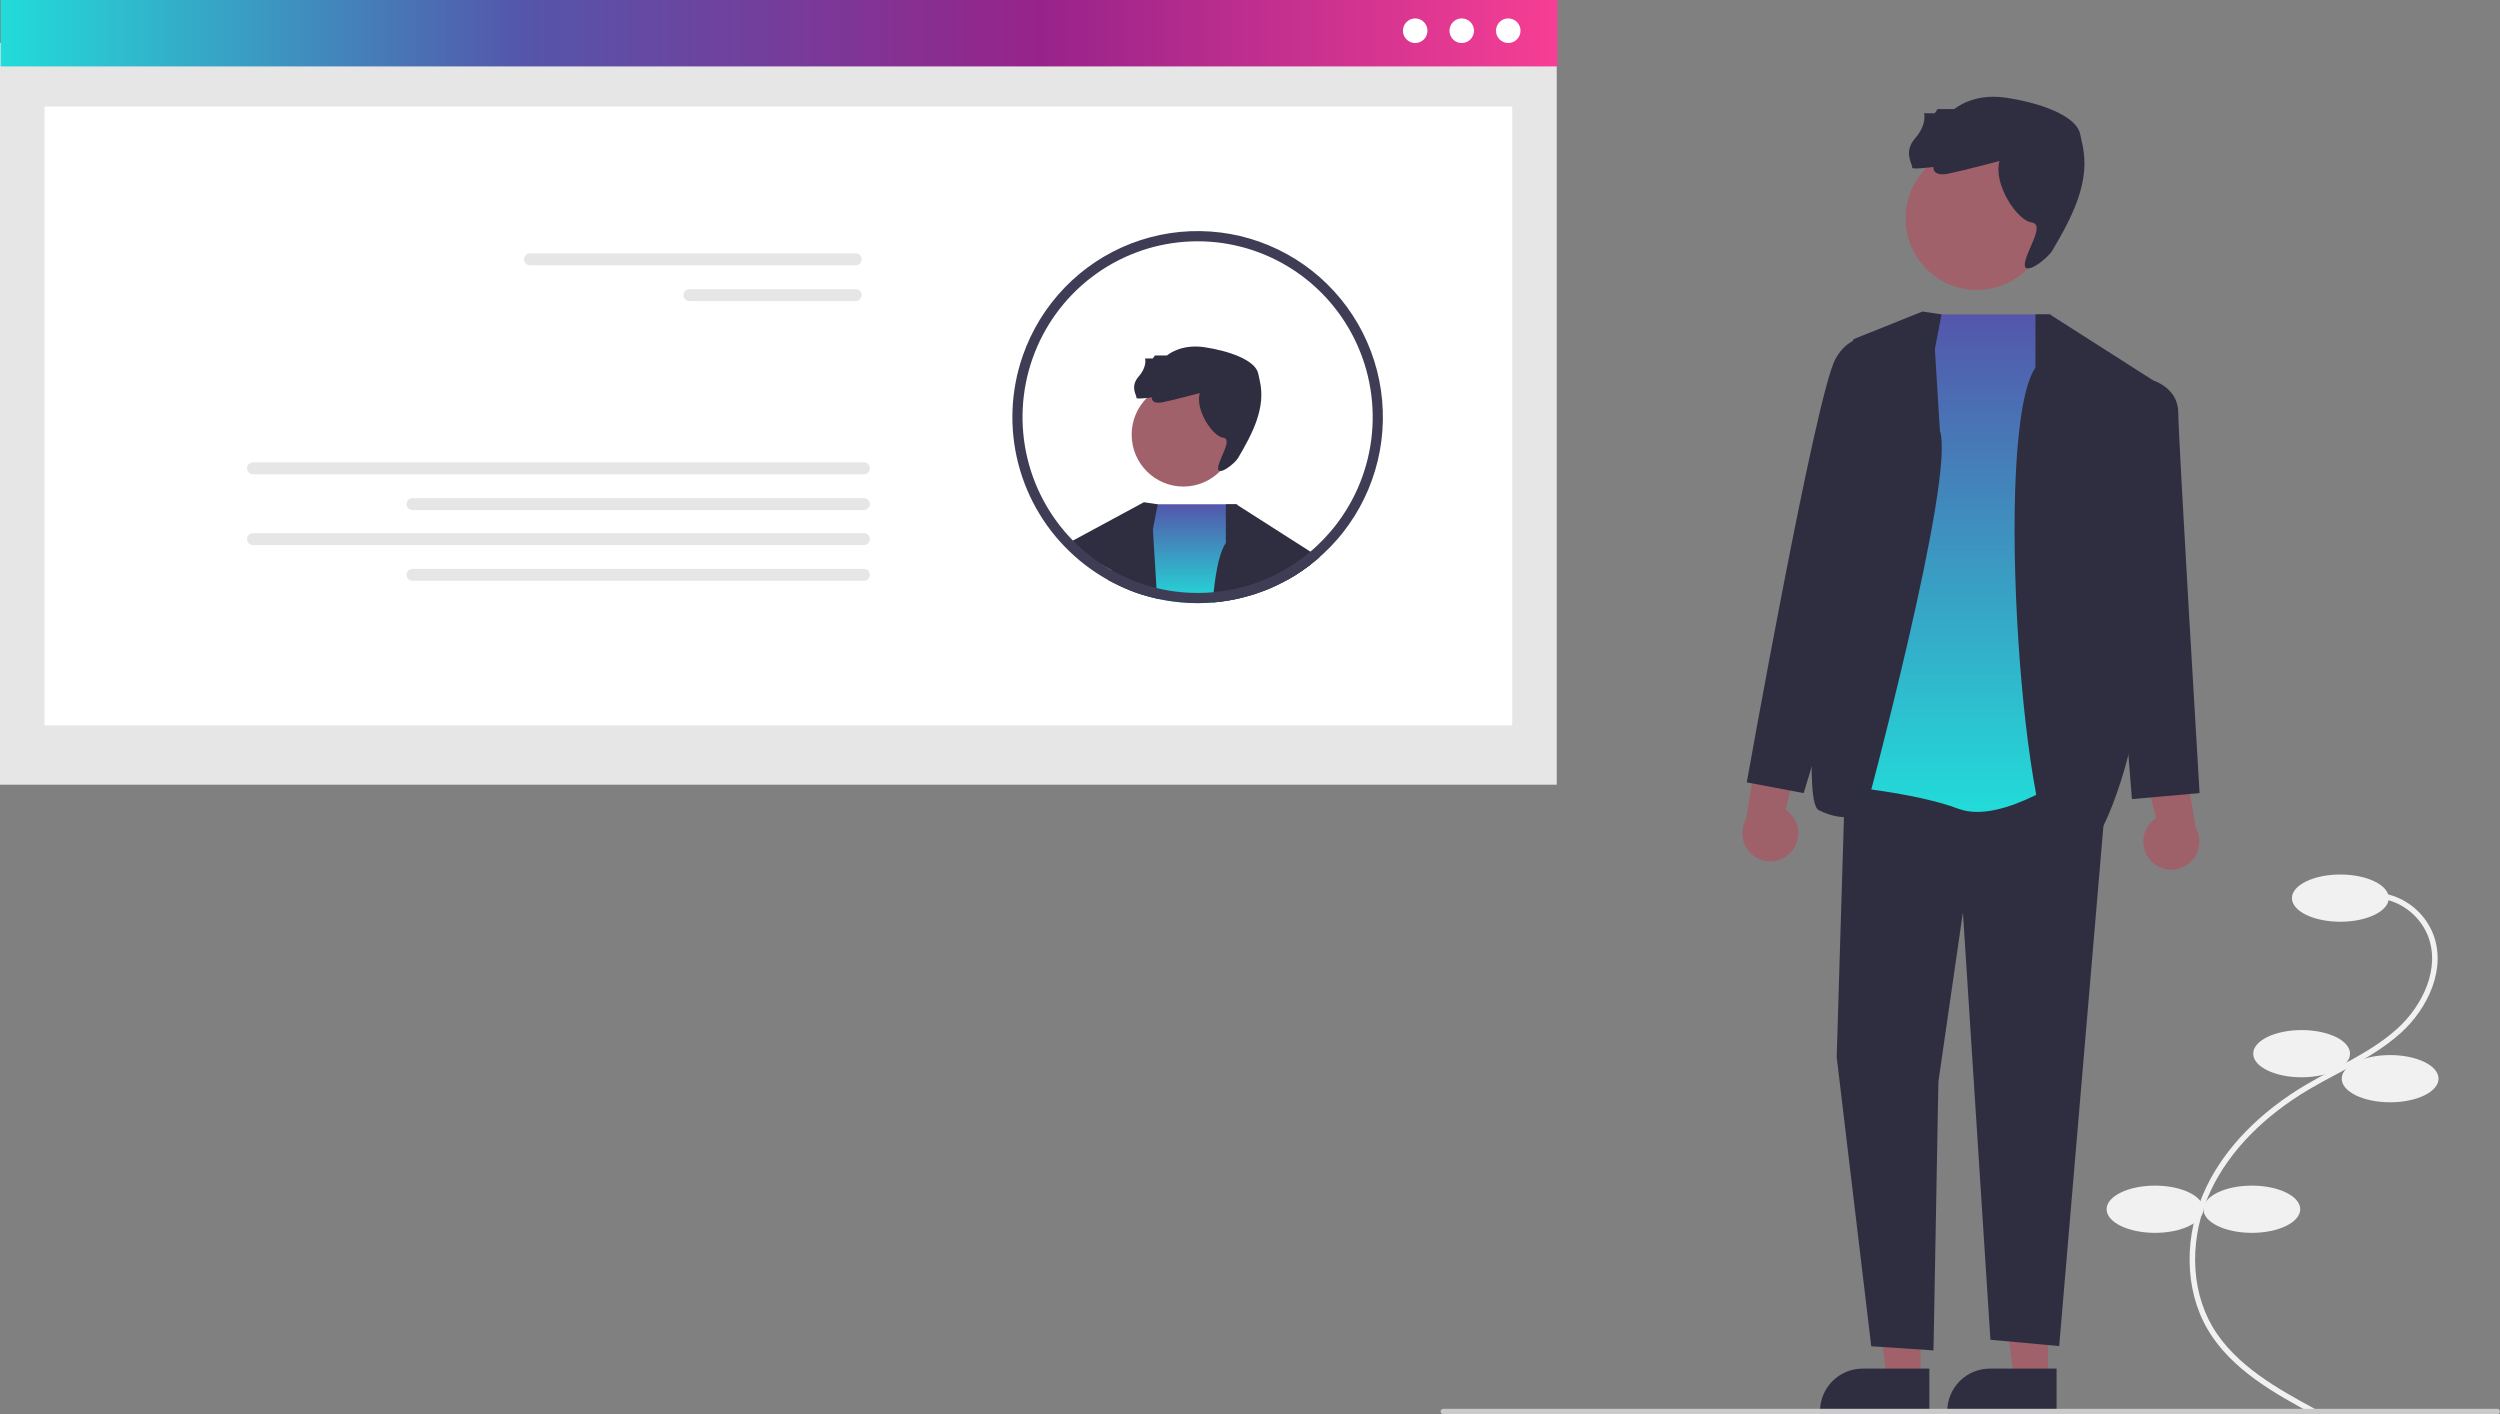 <svg width="426" height="241" viewBox="0 0 426 241" fill="none" xmlns="http://www.w3.org/2000/svg">
<rect x="0" y="0" width="426" height="241" fill="#808080" stroke="none"/>
<g clip-path="url(#clip0_50_13412)">
<path d="M393.949 240.879L394.398 240.047C388.386 236.782 380.905 232.719 376.998 226.051C373.146 219.478 373.059 210.553 376.772 202.758C379.932 196.123 385.736 190.18 393.557 185.569C395.1 184.66 396.719 183.798 398.285 182.964C402.071 180.949 405.985 178.866 409.213 175.91C413.658 171.839 417.022 165.007 414.515 158.921C413.691 156.979 412.34 155.308 410.617 154.097C408.895 152.887 406.868 152.185 404.769 152.073L404.716 153.019C406.639 153.121 408.496 153.763 410.074 154.871C411.653 155.98 412.89 157.51 413.647 159.289C415.976 164.945 412.78 171.362 408.578 175.211C405.438 178.086 401.577 180.14 397.844 182.128C396.269 182.966 394.64 183.833 393.08 184.753C385.096 189.459 379.163 195.544 375.922 202.349C372.075 210.424 372.176 219.691 376.185 226.532C380.226 233.426 387.835 237.559 393.949 240.879Z" fill="#F1F1F1"/>
<path d="M398.794 157.063C394.239 157.063 390.546 155.262 390.546 153.04C390.546 150.818 394.239 149.017 398.794 149.017C403.35 149.017 407.043 150.818 407.043 153.04C407.043 155.262 403.35 157.063 398.794 157.063Z" fill="#F1F1F1"/>
<path d="M392.196 183.57C387.64 183.57 383.947 181.769 383.947 179.547C383.947 177.325 387.64 175.523 392.196 175.523C396.751 175.523 400.444 177.325 400.444 179.547C400.444 181.769 396.751 183.57 392.196 183.57Z" fill="#F1F1F1"/>
<path d="M407.278 187.83C402.723 187.83 399.03 186.029 399.03 183.807C399.03 181.585 402.723 179.783 407.278 179.783C411.834 179.783 415.527 181.585 415.527 183.807C415.527 186.029 411.834 187.83 407.278 187.83Z" fill="#F1F1F1"/>
<path d="M383.711 210.077C379.156 210.077 375.463 208.276 375.463 206.054C375.463 203.832 379.156 202.03 383.711 202.03C388.267 202.03 391.96 203.832 391.96 206.054C391.96 208.276 388.267 210.077 383.711 210.077Z" fill="#F1F1F1"/>
<path d="M367.215 210.077C362.659 210.077 358.966 208.276 358.966 206.054C358.966 203.832 362.659 202.03 367.215 202.03C371.77 202.03 375.463 203.832 375.463 206.054C375.463 208.276 371.77 210.077 367.215 210.077Z" fill="#F1F1F1"/>
<path d="M-3.05176e-05 7.304H265.268V133.713H-3.05176e-05V7.304Z" fill="#E6E6E6"/>
<path d="M7.585 18.144H257.683V123.611H7.585V18.144Z" fill="white"/>
<path d="M0.113 0H265.381V11.317H0.113V0Z" fill="url(#paint0_linear_50_13412)"/>
<path d="M257.007 7.332C255.853 7.332 254.918 6.393 254.918 5.234C254.918 4.076 255.853 3.137 257.007 3.137C258.16 3.137 259.095 4.076 259.095 5.234C259.095 6.393 258.16 7.332 257.007 7.332Z" fill="white"/>
<path d="M249.078 7.332C247.925 7.332 246.99 6.393 246.99 5.234C246.99 4.076 247.925 3.137 249.078 3.137C250.232 3.137 251.167 4.076 251.167 5.234C251.167 6.393 250.232 7.332 249.078 7.332Z" fill="white"/>
<path d="M241.15 7.332C239.996 7.332 239.061 6.393 239.061 5.234C239.061 4.076 239.996 3.137 241.15 3.137C242.303 3.137 243.239 4.076 243.239 5.234C243.239 6.393 242.303 7.332 241.15 7.332Z" fill="white"/>
<path d="M145.821 43.173C146.089 43.173 146.346 43.28 146.536 43.471C146.726 43.661 146.832 43.919 146.832 44.189C146.832 44.459 146.726 44.717 146.536 44.908C146.346 45.098 146.089 45.205 145.821 45.205H90.295C90.026 45.205 89.769 45.098 89.579 44.908C89.39 44.717 89.283 44.459 89.283 44.189C89.283 43.919 89.39 43.661 89.579 43.471C89.769 43.28 90.026 43.173 90.295 43.173H145.821Z" fill="#E6E6E6"/>
<path d="M145.82 49.27C146.088 49.271 146.345 49.378 146.535 49.569C146.724 49.759 146.83 50.018 146.83 50.287C146.83 50.556 146.724 50.814 146.535 51.005C146.345 51.195 146.088 51.302 145.82 51.303H117.474C117.206 51.302 116.949 51.195 116.759 51.005C116.57 50.814 116.464 50.556 116.464 50.287C116.464 50.018 116.57 49.759 116.759 49.569C116.949 49.378 117.206 49.271 117.474 49.27H145.82Z" fill="#E6E6E6"/>
<path d="M147.218 78.785C147.486 78.785 147.743 78.892 147.933 79.083C148.123 79.273 148.23 79.532 148.23 79.801C148.23 80.071 148.123 80.329 147.933 80.52C147.743 80.71 147.486 80.818 147.218 80.818H43.107C42.839 80.818 42.581 80.71 42.391 80.52C42.202 80.329 42.095 80.071 42.095 79.801C42.095 79.532 42.202 79.273 42.391 79.083C42.581 78.892 42.839 78.785 43.107 78.785H147.218Z" fill="#E6E6E6"/>
<path d="M147.218 84.883C147.486 84.883 147.743 84.991 147.932 85.181C148.121 85.372 148.227 85.63 148.227 85.899C148.227 86.168 148.121 86.426 147.932 86.617C147.743 86.807 147.486 86.915 147.218 86.915H70.286C70.018 86.915 69.761 86.807 69.571 86.617C69.382 86.426 69.276 86.168 69.276 85.899C69.276 85.63 69.382 85.372 69.571 85.181C69.761 84.991 70.018 84.883 70.286 84.883H147.218Z" fill="#E6E6E6"/>
<path d="M147.218 90.843C147.486 90.843 147.743 90.951 147.932 91.141C148.121 91.332 148.227 91.59 148.227 91.859C148.227 92.128 148.121 92.386 147.932 92.577C147.743 92.767 147.486 92.875 147.218 92.875H43.107C42.839 92.875 42.582 92.767 42.393 92.577C42.203 92.386 42.097 92.128 42.097 91.859C42.097 91.59 42.203 91.332 42.393 91.141C42.582 90.951 42.839 90.843 43.107 90.843H147.218Z" fill="#E6E6E6"/>
<path d="M147.218 96.94C147.486 96.941 147.743 97.048 147.932 97.239C148.121 97.429 148.227 97.688 148.227 97.957C148.227 98.226 148.121 98.484 147.932 98.674C147.743 98.865 147.486 98.972 147.218 98.973H70.286C70.018 98.972 69.761 98.865 69.571 98.674C69.382 98.484 69.276 98.226 69.276 97.957C69.276 97.688 69.382 97.429 69.571 97.239C69.761 97.048 70.018 96.941 70.286 96.94H147.218Z" fill="#E6E6E6"/>
<path d="M201.648 82.909C196.781 82.909 192.836 78.948 192.836 74.061C192.836 69.174 196.781 65.212 201.648 65.212C206.514 65.212 210.459 69.174 210.459 74.061C210.459 78.948 206.514 82.909 201.648 82.909Z" fill="#A0616A"/>
<path d="M204.438 66.981C204.438 66.981 200.326 68.087 198.196 68.529C196.067 68.972 196.287 67.718 196.287 67.718C196.287 67.718 193.497 68.087 193.644 67.792C193.791 67.497 192.469 65.948 194.011 64.179C195.553 62.409 195.113 61.082 195.113 61.082H196.434L196.801 60.566H198.857C198.857 60.566 201.13 58.564 205.169 59.154C209.208 59.744 213.984 61.303 214.424 63.736C214.484 64.066 214.563 64.433 214.654 64.82C215.758 69.502 213.412 73.883 210.978 78.028C210.38 79.046 207.487 81.268 207.561 79.744C207.635 78.22 210.165 74.797 208.403 74.576C206.641 74.355 203.63 69.857 204.438 66.981Z" fill="#2F2E41"/>
<path d="M206.646 102.667C208.347 102.53 210.034 102.252 211.689 101.835L211.596 100.07L210.825 86.039L210.818 85.932H195.296L192.86 98.851L192.532 100.594C193.175 100.845 193.825 101.082 194.489 101.29C194.496 101.29 194.496 101.297 194.503 101.297C195.425 101.584 196.36 101.835 197.304 102.043C198.557 102.314 199.826 102.511 201.103 102.631C202.091 102.729 203.082 102.777 204.075 102.774C204.932 102.774 205.796 102.739 206.646 102.667Z" fill="url(#paint1_linear_50_13412)"/>
<path d="M216.625 100.171C217.268 99.891 217.889 99.59 218.503 99.274L218.768 99.138C218.946 99.045 219.132 98.944 219.31 98.844C219.554 98.707 219.789 98.571 220.018 98.435C220.239 98.306 220.468 98.169 220.689 98.033C220.703 98.026 220.71 98.019 220.725 98.019C221.496 97.524 222.253 97.015 222.982 96.462C223.103 96.369 223.225 96.276 223.346 96.183L223.475 94.117L223.289 94.002L210.825 86.04L210.654 85.932L210.639 85.925L208.882 85.932V92.503C207.889 93.945 207.218 96.964 206.803 100.917C206.746 101.484 206.696 102.065 206.646 102.667C208.347 102.53 210.034 102.252 211.689 101.835C211.868 101.799 212.039 101.756 212.218 101.706C213.259 101.432 214.284 101.102 215.289 100.716C215.596 100.601 215.896 100.479 216.196 100.357L216.225 100.343C216.354 100.286 216.496 100.228 216.625 100.171Z" fill="#2F2E41"/>
<path d="M219.31 98.843C219.554 98.707 219.789 98.571 220.018 98.434C220.239 98.305 220.468 98.169 220.689 98.033C220.703 98.026 220.71 98.018 220.725 98.018C221.496 97.523 222.253 97.014 222.982 96.462C223.103 96.369 223.225 96.275 223.346 96.182C223.403 96.132 223.46 96.089 223.525 96.039C223.982 95.687 224.425 95.321 224.853 94.934C224.875 94.92 224.889 94.898 224.911 94.884C224.478 94.549 223.993 94.29 223.475 94.116L222.968 94.267L219.353 95.357L219.332 96.828L219.31 98.843Z" fill="#2F2E41"/>
<path d="M188.875 98.865C189.089 98.98 189.303 99.094 189.518 99.202C189.568 99.231 189.61 99.252 189.653 99.274C189.939 99.417 190.218 99.561 190.503 99.697C190.51 99.704 190.525 99.704 190.525 99.711C190.539 99.719 190.56 99.726 190.575 99.733C191.217 100.041 191.868 100.328 192.532 100.594C193.175 100.845 193.825 101.082 194.489 101.29C194.496 101.29 194.496 101.297 194.503 101.297C195.425 101.584 196.36 101.835 197.304 102.043C197.314 101.453 197.237 100.866 197.075 100.3L197.068 100.199L196.453 90.214L197.275 85.932L194.918 85.58L181.953 92.588C181.953 92.588 183.382 94.023 189.246 97.079C189.765 97.349 189.003 98.248 188.875 98.865Z" fill="#2F2E41"/>
<path d="M201.26 100.91C202.189 100.996 203.132 101.039 204.075 101.039C204.989 101.039 205.896 101.003 206.803 100.917C206.746 101.484 206.696 102.065 206.646 102.667C205.796 102.739 204.932 102.775 204.075 102.775C203.082 102.777 202.091 102.73 201.103 102.631C199.826 102.511 198.557 102.315 197.304 102.043C197.314 101.454 197.237 100.866 197.075 100.3L197.068 100.199C198.447 100.536 199.848 100.774 201.26 100.91ZM174.268 60.653C175.777 56.299 178.214 52.328 181.409 49.017C184.603 45.706 188.479 43.134 192.765 41.481C197.051 39.829 201.644 39.135 206.225 39.448C210.805 39.762 215.262 41.075 219.285 43.295C223.309 45.516 226.801 48.592 229.519 52.308C232.237 56.023 234.116 60.29 235.023 64.809C235.931 69.329 235.846 73.993 234.774 78.476C233.702 82.959 231.669 87.153 228.818 90.767C228.532 91.125 228.239 91.484 227.939 91.828C227.911 91.857 227.896 91.879 227.875 91.9C227.138 92.754 226.353 93.566 225.525 94.332C225.325 94.518 225.118 94.705 224.911 94.884C224.889 94.898 224.875 94.92 224.854 94.934C224.425 95.322 223.982 95.688 223.525 96.039C223.461 96.089 223.403 96.132 223.346 96.183C223.225 96.276 223.103 96.369 222.982 96.462C222.253 97.014 221.496 97.524 220.725 98.019C220.71 98.019 220.703 98.026 220.689 98.033C220.468 98.169 220.239 98.306 220.018 98.435C219.789 98.571 219.553 98.707 219.31 98.844C219.132 98.944 218.946 99.045 218.768 99.138L218.503 99.274C217.889 99.59 217.268 99.891 216.625 100.171C216.496 100.228 216.354 100.286 216.225 100.343L216.196 100.357C215.896 100.479 215.596 100.601 215.289 100.716C214.284 101.102 213.259 101.432 212.218 101.706C212.039 101.756 211.868 101.799 211.689 101.835C210.034 102.252 208.347 102.53 206.646 102.667C205.796 102.739 204.932 102.775 204.075 102.775C203.082 102.777 202.091 102.73 201.103 102.631C199.826 102.511 198.557 102.315 197.304 102.043C196.36 101.835 195.425 101.584 194.503 101.297C194.496 101.297 194.496 101.29 194.489 101.29C193.825 101.082 193.175 100.845 192.532 100.594C191.868 100.329 191.217 100.042 190.575 99.733C190.56 99.726 190.539 99.719 190.525 99.712C190.525 99.704 190.511 99.704 190.503 99.697C190.218 99.561 189.939 99.418 189.653 99.274C189.61 99.253 189.568 99.231 189.518 99.202C189.303 99.095 189.089 98.98 188.875 98.865C188.86 98.858 188.853 98.851 188.839 98.844C188.275 98.528 187.718 98.198 187.168 97.847C187.018 97.753 186.868 97.66 186.718 97.552C186.496 97.416 186.282 97.266 186.075 97.115C185.796 96.921 185.518 96.721 185.246 96.512C185.156 96.454 185.07 96.389 184.989 96.319C184.325 95.817 183.682 95.286 183.068 94.726C178.409 90.558 175.087 85.096 173.52 79.031C171.954 72.966 172.214 66.57 174.268 60.653ZM183.603 92.876C184.377 93.606 185.187 94.296 186.032 94.942C186.217 95.085 186.411 95.228 186.603 95.358C186.789 95.501 186.975 95.637 187.167 95.766C187.332 95.881 187.496 95.996 187.668 96.104C187.682 96.118 187.703 96.125 187.717 96.139C187.839 96.225 187.968 96.304 188.089 96.383C188.468 96.62 188.86 96.857 189.246 97.079C189.339 97.129 189.425 97.187 189.517 97.237C189.568 97.266 189.618 97.294 189.675 97.323C189.889 97.445 190.103 97.553 190.318 97.667C190.346 97.689 190.382 97.696 190.41 97.718C190.421 97.719 190.431 97.724 190.439 97.732C190.589 97.811 190.739 97.882 190.889 97.954C191.018 98.019 191.139 98.083 191.268 98.141C191.789 98.392 192.325 98.629 192.86 98.851C193.425 99.08 193.996 99.288 194.575 99.482C194.718 99.532 194.868 99.59 195.018 99.633C195.696 99.848 196.375 100.042 197.068 100.199C198.447 100.536 199.848 100.774 201.26 100.91C202.189 100.996 203.132 101.039 204.075 101.039C204.989 101.039 205.896 101.003 206.803 100.917C208.422 100.768 210.025 100.485 211.596 100.07C211.653 100.056 211.718 100.042 211.775 100.027C213.064 99.69 214.327 99.258 215.553 98.736C215.618 98.707 215.689 98.686 215.746 98.657C215.818 98.629 215.882 98.607 215.939 98.578C216.011 98.55 216.075 98.521 216.139 98.492C216.675 98.255 217.196 97.997 217.718 97.732L217.961 97.603C218.425 97.359 218.882 97.108 219.332 96.828C219.489 96.742 219.653 96.641 219.811 96.541C219.989 96.433 220.168 96.319 220.339 96.204C220.382 96.175 220.425 96.147 220.468 96.118C220.868 95.845 221.275 95.573 221.66 95.279C221.932 95.078 222.196 94.884 222.461 94.676C222.632 94.547 222.803 94.411 222.968 94.267C223.075 94.188 223.182 94.095 223.289 94.002C223.432 93.88 223.575 93.758 223.718 93.629C223.939 93.449 224.146 93.249 224.346 93.062C225.151 92.318 225.911 91.527 226.625 90.695C226.868 90.422 227.096 90.15 227.318 89.863C227.369 89.806 227.417 89.746 227.461 89.683C231.057 85.125 233.254 79.613 233.784 73.822C234.314 68.03 233.154 62.209 230.446 57.068C227.738 51.927 223.598 47.689 218.533 44.871C213.467 42.052 207.694 40.775 201.917 41.196C196.141 41.616 190.612 43.716 186.004 47.238C181.395 50.761 177.908 55.554 175.966 61.033C174.024 66.513 173.713 72.441 175.069 78.095C176.425 83.749 179.39 88.885 183.603 92.876Z" fill="#3F3D56"/>
<path d="M348.966 235.108L343.188 235.108L340.439 212.725L348.967 212.725L348.966 235.108Z" fill="#A0616A"/>
<path d="M350.44 233.213L339.06 233.213H339.06C337.136 233.213 335.292 233.98 333.932 235.346C332.572 236.712 331.807 238.564 331.807 240.496V240.733L350.44 240.733L350.44 233.213Z" fill="#2F2E41"/>
<path d="M327.285 235.108L321.506 235.108L318.757 212.725L327.285 212.725L327.285 235.108Z" fill="#A0616A"/>
<path d="M328.758 233.213L317.378 233.213H317.378C315.455 233.213 313.61 233.98 312.25 235.346C310.89 236.712 310.126 238.564 310.126 240.496V240.733L328.758 240.733L328.758 233.213Z" fill="#2F2E41"/>
<path d="M366.5 146.66C366.027 146.152 365.671 145.545 365.456 144.884C365.242 144.222 365.175 143.521 365.26 142.83C365.344 142.14 365.579 141.476 365.946 140.886C366.314 140.296 366.806 139.795 367.387 139.417L363.372 122.989L371.617 125.94L374.166 141.087C374.734 142.11 374.908 143.307 374.656 144.451C374.404 145.595 373.743 146.606 372.798 147.293C371.853 147.98 370.69 148.295 369.529 148.179C368.368 148.062 367.29 147.522 366.5 146.66Z" fill="#9E616A"/>
<path d="M305.159 145.241C305.632 144.732 305.988 144.125 306.202 143.464C306.417 142.802 306.484 142.101 306.399 141.41C306.315 140.72 306.08 140.056 305.713 139.466C305.345 138.877 304.853 138.375 304.271 137.997L308.286 121.569L300.042 124.52L297.493 139.667C296.925 140.69 296.75 141.887 297.003 143.031C297.255 144.175 297.916 145.186 298.861 145.873C299.806 146.56 300.969 146.875 302.13 146.759C303.291 146.642 304.368 146.102 305.159 145.241Z" fill="#9E616A"/>
<path d="M358.897 135.145L350.887 229.371L339.168 228.298L334.478 155.474L330.303 184.309L329.466 230.113L318.861 229.403L312.972 180.128L314.417 132.407L354.677 128.312L358.897 135.145Z" fill="#2F2E41"/>
<path d="M336.864 49.402C330.152 49.402 324.71 43.938 324.71 37.197C324.71 30.456 330.152 24.991 336.864 24.991C343.576 24.991 349.018 30.456 349.018 37.197C349.018 43.938 343.576 49.402 336.864 49.402Z" fill="#A0616A"/>
<path d="M340.713 27.432C340.713 27.432 335.041 28.957 332.104 29.568C329.167 30.178 329.47 28.449 329.47 28.449C329.47 28.449 325.622 28.957 325.824 28.55C326.027 28.144 324.204 26.008 326.331 23.567C328.458 21.125 327.85 19.295 327.85 19.295H329.673L330.179 18.583H333.015C333.015 18.583 336.151 15.822 341.721 16.635C347.292 17.449 353.879 19.6 354.487 22.956C354.57 23.412 354.678 23.917 354.804 24.452C356.327 30.91 353.091 36.952 349.734 42.669C348.909 44.074 344.918 47.138 345.021 45.036C345.123 42.934 348.613 38.213 346.182 37.908C343.751 37.603 339.599 31.398 340.713 27.432Z" fill="#2F2E41"/>
<path d="M349.511 53.571H328.107L312.972 133.838C312.972 133.838 326.167 134.971 333.708 137.811C341.25 140.651 353.787 131.324 353.787 131.324L349.511 53.571Z" fill="url(#paint2_linear_50_13412)"/>
<path d="M346.839 62.636V53.572L349.263 53.557L366.969 64.862L363.127 126.805C363.127 126.805 358.58 147.47 351.682 147.256C344.785 147.042 339.467 73.372 346.839 62.636Z" fill="#2F2E41"/>
<path d="M361.282 66.573L366.969 64.862C366.969 64.862 371.18 66.1 371.18 70.36C371.18 74.62 374.808 135.146 374.808 135.146L363.283 136.168L360.81 105.388L361.282 66.573Z" fill="#2F2E41"/>
<path d="M329.702 59.473L330.836 53.571L327.581 53.083L315.797 57.816C315.797 57.816 305.192 135.681 309.906 138.048C314.619 140.415 317.802 138.581 317.802 138.581C317.802 138.581 333.305 81.152 330.561 73.389L329.702 59.473Z" fill="#2F2E41"/>
<path d="M324.046 59L322.035 58.121C322.035 58.121 316.132 55.183 312.783 61.115C309.434 67.047 297.651 133.315 297.651 133.315L307.347 135.146L314.595 111.297L324.046 59Z" fill="#2F2E41"/>
<path d="M245.948 241H425.529C425.654 241 425.774 240.951 425.862 240.862C425.95 240.773 426 240.653 426 240.527C426 240.402 425.95 240.281 425.862 240.192C425.774 240.104 425.654 240.054 425.529 240.054H245.948C245.823 240.054 245.703 240.104 245.615 240.192C245.527 240.281 245.477 240.402 245.477 240.527C245.477 240.653 245.527 240.773 245.615 240.862C245.703 240.951 245.823 241 245.948 241Z" fill="#CACACA"/>
</g>
<defs>
<linearGradient id="paint0_linear_50_13412" x1="0.113" y1="5.659" x2="265.381" y2="5.659" gradientUnits="userSpaceOnUse">
<stop stop-color="#22DCD9"/>
<stop offset="0.333" stop-color="#5456AB"/>
<stop offset="0.667" stop-color="#97238A"/>
<stop offset="1" stop-color="#F73E94"/>
</linearGradient>
<linearGradient id="paint1_linear_50_13412" x1="202.11" y1="102.775" x2="202.11" y2="85.932" gradientUnits="userSpaceOnUse">
<stop stop-color="#22DCD9"/>
<stop offset="1" stop-color="#5456AB"/>
</linearGradient>
<linearGradient id="paint2_linear_50_13412" x1="333.38" y1="138.349" x2="333.38" y2="53.571" gradientUnits="userSpaceOnUse">
<stop stop-color="#22DCD9"/>
<stop offset="1" stop-color="#5456AB"/>
</linearGradient>
<clipPath id="clip0_50_13412">
<rect width="426" height="241" fill="white" transform="matrix(-1 0 0 1 426 0)"/>
</clipPath>
</defs>
</svg>
